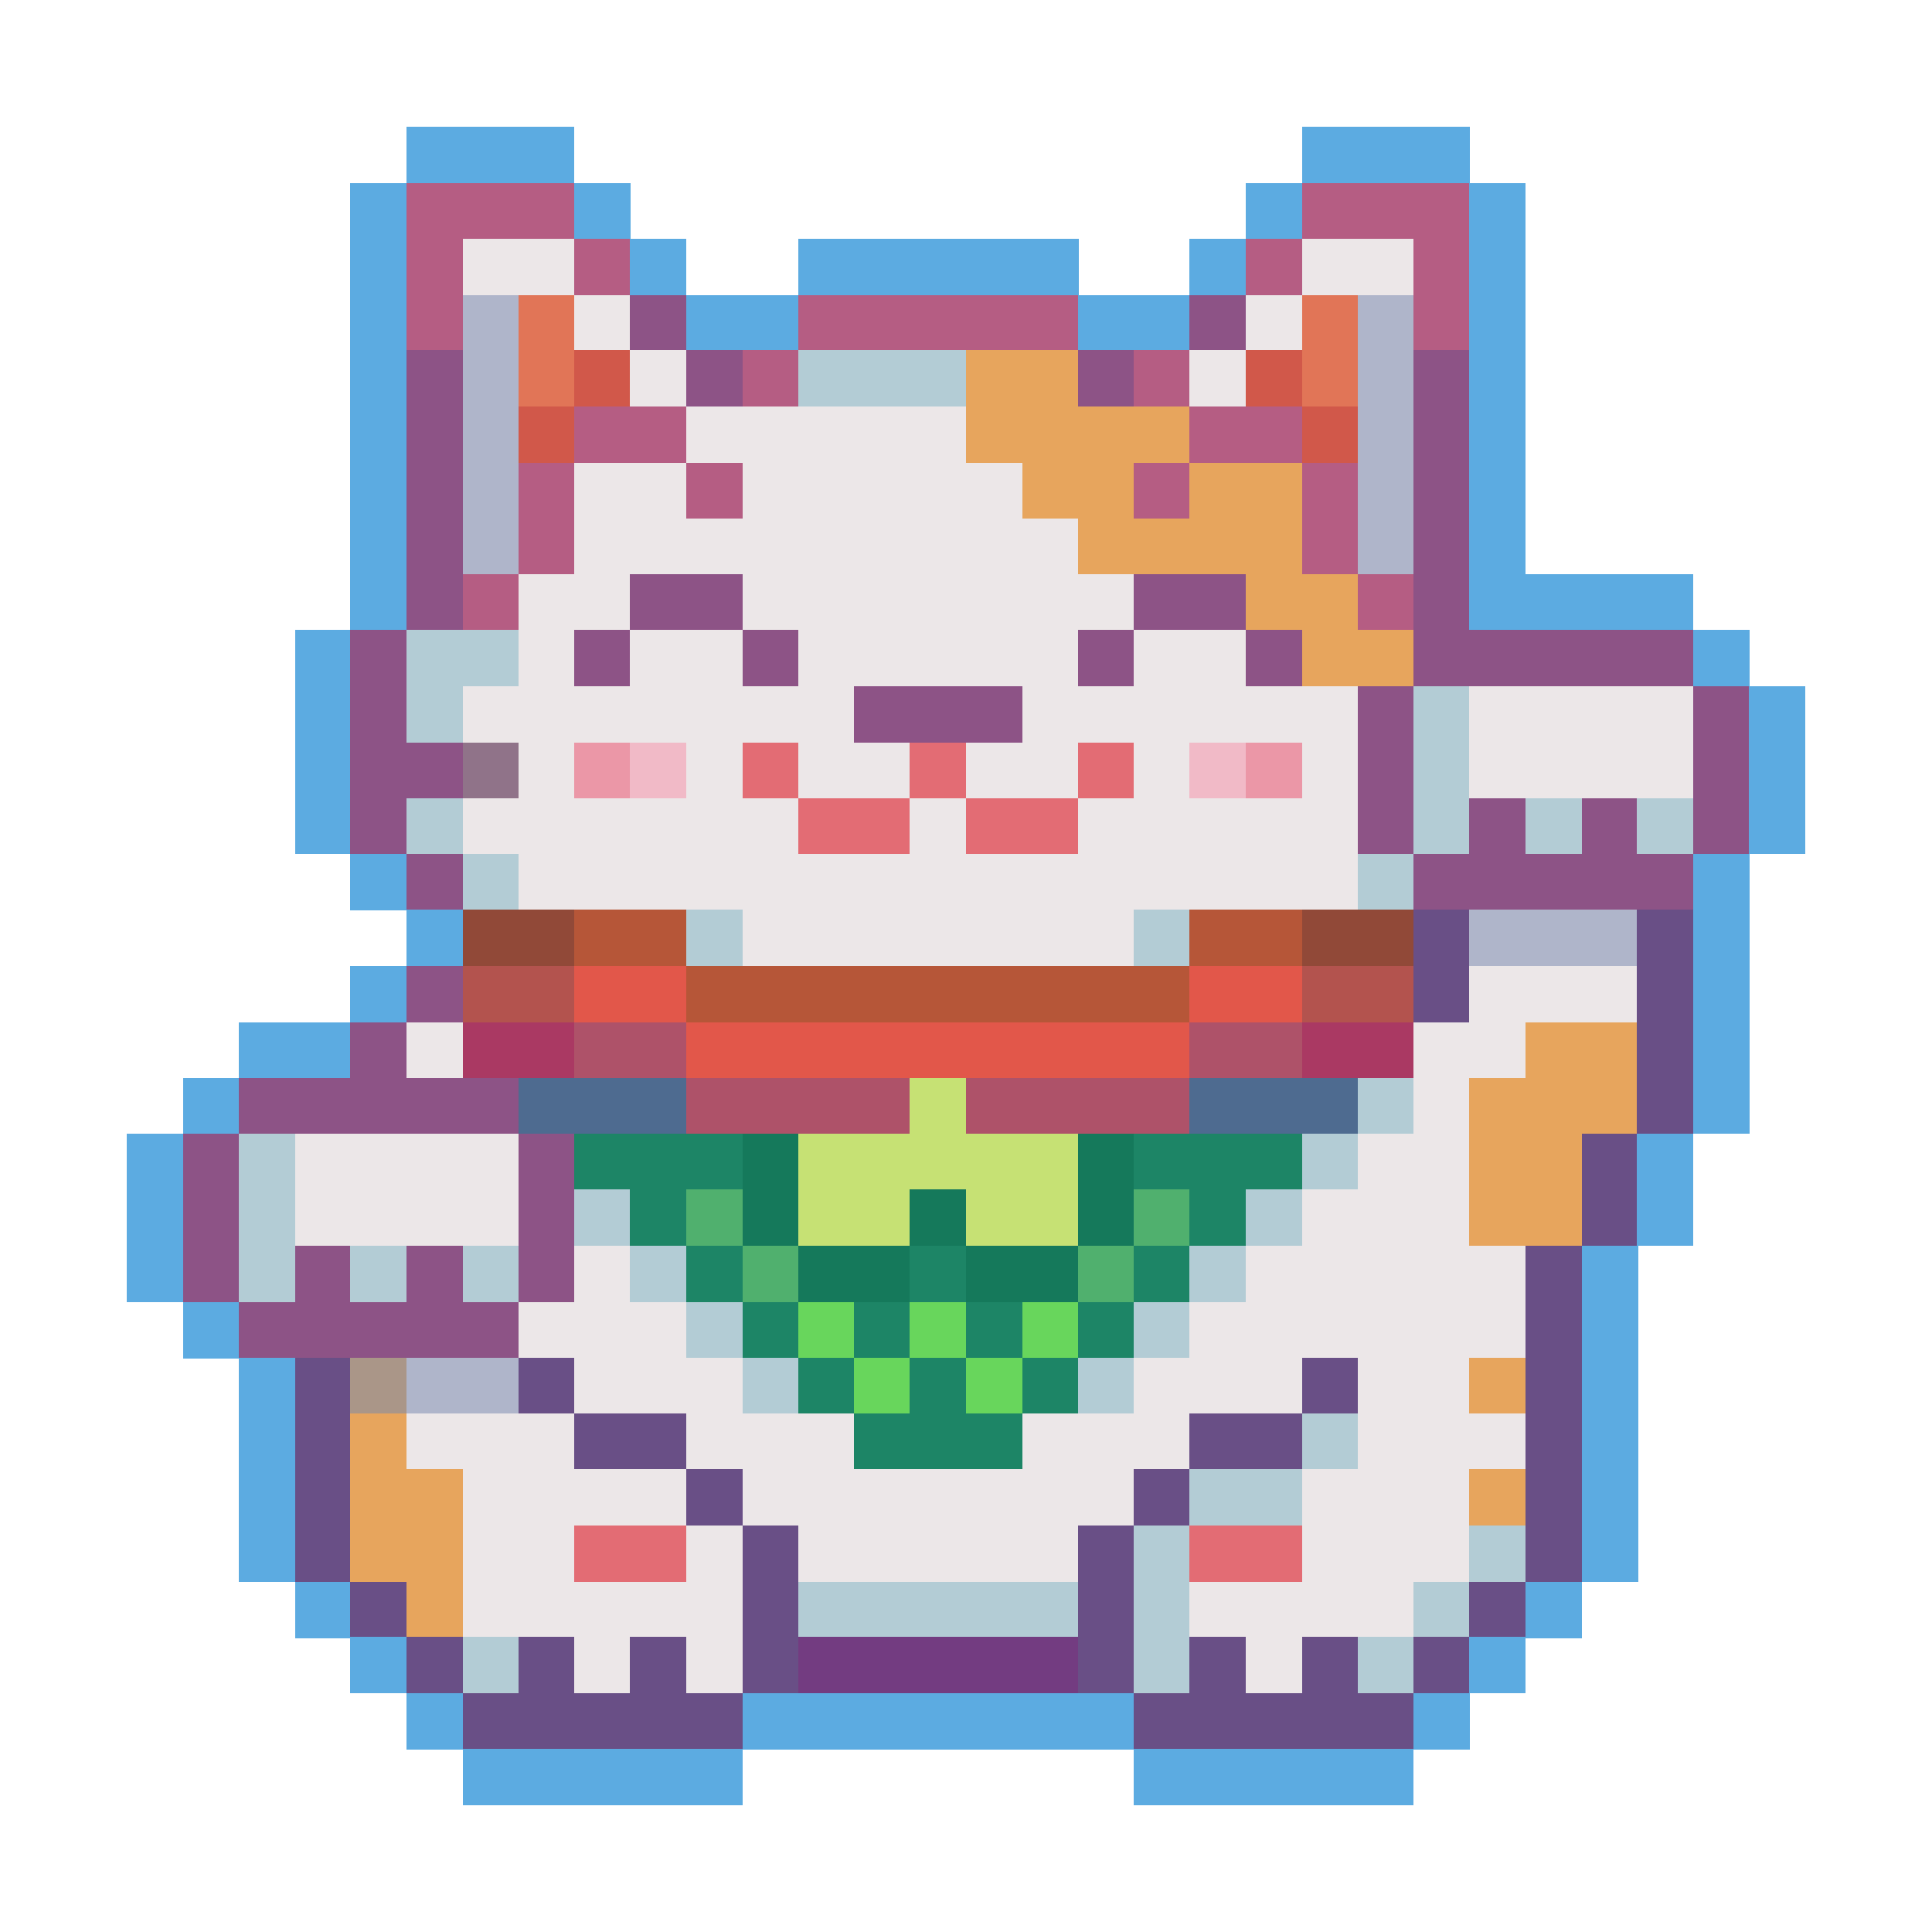 <?xml version="1.0" encoding="utf-8"?>
<!-- Generator: Adobe Illustrator 27.9.0, SVG Export Plug-In . SVG Version: 6.00 Build 0)  -->
<svg version="1.1" id="Layer_1" shape-rendering="crispEdges"
	 xmlns="http://www.w3.org/2000/svg" xmlns:xlink="http://www.w3.org/1999/xlink" x="0px" y="0px" viewBox="0 0 192 192"
	 style="enable-background:new 0 0 192 192;" xml:space="preserve">
<style type="text/css">
	.st0{fill:#5CABE1;}
	.st1{fill:#B55D83;}
	.st2{fill:#ECE7E8;}
	.st3{fill:#AFB5CA;}
	.st4{fill:#E17557;}
	.st5{fill:#8D5386;}
	.st6{fill:#D1584A;}
	.st7{fill:#B3CCD5;}
	.st8{fill:#E7A55D;}
	.st9{fill:#907389;}
	.st10{fill:#EB97A7;}
	.st11{fill:#F1BAC7;}
	.st12{fill:#E36C74;}
	.st13{fill:#914938;}
	.st14{fill:#B65638;}
	.st15{fill:#694F86;}
	.st16{fill:#B3534E;}
	.st17{fill:#E2574A;}
	.st18{fill:#AA3963;}
	.st19{fill:#AE5269;}
	.st20{fill:#4E6B90;}
	.st21{fill:#C6E174;}
	.st22{fill:#1D8566;}
	.st23{fill:#15795B;}
	.st24{fill:#50B06E;}
	.st25{fill:#68D65C;}
	.st26{fill:#AA9688;}
	.st27{fill:#733C81;}
</style>
<g>
	<rect x="40.4" y="12.6" class="st0" width="5.6" height="5.6"/>
	<rect x="46" y="12.6" class="st0" width="5.6" height="5.6"/>
	<rect x="51.5" y="12.6" class="st0" width="5.6" height="5.6"/>
	<rect x="129.4" y="12.6" class="st0" width="5.6" height="5.6"/>
	<rect x="134.9" y="12.6" class="st0" width="5.6" height="5.6"/>
	<rect x="140.5" y="12.6" class="st0" width="5.6" height="5.6"/>
	<rect x="34.8" y="18.2" class="st0" width="5.6" height="5.6"/>
	<rect x="40.4" y="18.2" class="st1" width="5.6" height="5.6"/>
	<rect x="46" y="18.2" class="st1" width="5.6" height="5.6"/>
	<rect x="51.5" y="18.2" class="st1" width="5.6" height="5.6"/>
	<rect x="57.1" y="18.2" class="st0" width="5.6" height="5.6"/>
	<rect x="123.8" y="18.2" class="st0" width="5.6" height="5.6"/>
	<rect x="129.4" y="18.2" class="st1" width="5.6" height="5.6"/>
	<rect x="134.9" y="18.2" class="st1" width="5.6" height="5.6"/>
	<rect x="140.5" y="18.2" class="st1" width="5.6" height="5.6"/>
	<rect x="146" y="18.2" class="st0" width="5.6" height="5.6"/>
	<rect x="34.8" y="23.7" class="st0" width="5.6" height="5.6"/>
	<rect x="40.4" y="23.7" class="st1" width="5.6" height="5.6"/>
	<rect x="46" y="23.7" class="st2" width="5.6" height="5.6"/>
	<rect x="51.5" y="23.7" class="st2" width="5.6" height="5.6"/>
	<rect x="57.1" y="23.7" class="st1" width="5.6" height="5.6"/>
	<rect x="62.6" y="23.7" class="st0" width="5.6" height="5.6"/>
	<rect x="79.3" y="23.7" class="st0" width="5.6" height="5.6"/>
	<rect x="84.9" y="23.7" class="st0" width="5.6" height="5.6"/>
	<rect x="90.4" y="23.7" class="st0" width="5.6" height="5.6"/>
	<rect x="96" y="23.7" class="st0" width="5.6" height="5.6"/>
	<rect x="101.6" y="23.7" class="st0" width="5.6" height="5.6"/>
	<rect x="118.2" y="23.7" class="st0" width="5.6" height="5.6"/>
	<rect x="123.8" y="23.7" class="st1" width="5.6" height="5.6"/>
	<rect x="129.4" y="23.7" class="st2" width="5.6" height="5.6"/>
	<rect x="134.9" y="23.7" class="st2" width="5.6" height="5.6"/>
	<rect x="140.5" y="23.7" class="st1" width="5.6" height="5.6"/>
	<rect x="146" y="23.7" class="st0" width="5.6" height="5.6"/>
	<rect x="34.8" y="29.3" class="st0" width="5.6" height="5.6"/>
	<rect x="40.4" y="29.3" class="st1" width="5.6" height="5.6"/>
	<rect x="46" y="29.3" class="st3" width="5.6" height="5.6"/>
	<rect x="51.5" y="29.3" class="st4" width="5.6" height="5.6"/>
	<rect x="57.1" y="29.3" class="st2" width="5.6" height="5.6"/>
	<rect x="62.6" y="29.3" class="st5" width="5.6" height="5.6"/>
	<rect x="68.2" y="29.3" class="st0" width="5.6" height="5.6"/>
	<rect x="73.8" y="29.3" class="st0" width="5.6" height="5.6"/>
	<rect x="79.3" y="29.3" class="st1" width="5.6" height="5.6"/>
	<rect x="84.9" y="29.3" class="st1" width="5.6" height="5.6"/>
	<rect x="90.4" y="29.3" class="st1" width="5.6" height="5.6"/>
	<rect x="96" y="29.3" class="st1" width="5.6" height="5.6"/>
	<rect x="101.6" y="29.3" class="st1" width="5.6" height="5.6"/>
	<rect x="107.1" y="29.3" class="st0" width="5.6" height="5.6"/>
	<rect x="112.7" y="29.3" class="st0" width="5.6" height="5.6"/>
	<rect x="118.2" y="29.3" class="st5" width="5.6" height="5.6"/>
	<rect x="123.8" y="29.3" class="st2" width="5.6" height="5.6"/>
	<rect x="129.4" y="29.3" class="st4" width="5.6" height="5.6"/>
	<rect x="134.9" y="29.3" class="st3" width="5.6" height="5.6"/>
	<rect x="140.5" y="29.3" class="st1" width="5.6" height="5.6"/>
	<rect x="146" y="29.3" class="st0" width="5.6" height="5.6"/>
	<rect x="34.8" y="34.8" class="st0" width="5.6" height="5.6"/>
	<rect x="40.4" y="34.8" class="st5" width="5.6" height="5.6"/>
	<rect x="46" y="34.8" class="st3" width="5.6" height="5.6"/>
	<rect x="51.5" y="34.8" class="st4" width="5.6" height="5.6"/>
	<rect x="57.1" y="34.8" class="st6" width="5.6" height="5.6"/>
	<rect x="62.6" y="34.8" class="st2" width="5.6" height="5.6"/>
	<rect x="68.2" y="34.8" class="st5" width="5.6" height="5.6"/>
	<rect x="73.8" y="34.8" class="st1" width="5.6" height="5.6"/>
	<rect x="79.3" y="34.8" class="st7" width="5.6" height="5.6"/>
	<rect x="84.9" y="34.8" class="st7" width="5.6" height="5.6"/>
	<rect x="90.4" y="34.8" class="st7" width="5.6" height="5.6"/>
	<rect x="96" y="34.8" class="st8" width="5.6" height="5.6"/>
	<rect x="101.6" y="34.8" class="st8" width="5.6" height="5.6"/>
	<rect x="107.1" y="34.8" class="st5" width="5.6" height="5.6"/>
	<rect x="112.7" y="34.8" class="st1" width="5.6" height="5.6"/>
	<rect x="118.2" y="34.8" class="st2" width="5.6" height="5.6"/>
	<rect x="123.8" y="34.8" class="st6" width="5.6" height="5.6"/>
	<rect x="129.4" y="34.8" class="st4" width="5.6" height="5.6"/>
	<rect x="134.9" y="34.8" class="st3" width="5.6" height="5.6"/>
	<rect x="140.5" y="34.8" class="st5" width="5.6" height="5.6"/>
	<rect x="146" y="34.8" class="st0" width="5.6" height="5.6"/>
	<rect x="34.8" y="40.4" class="st0" width="5.6" height="5.6"/>
	<rect x="40.4" y="40.4" class="st5" width="5.6" height="5.6"/>
	<rect x="46" y="40.4" class="st3" width="5.6" height="5.6"/>
	<rect x="51.5" y="40.4" class="st6" width="5.6" height="5.6"/>
	<rect x="57.1" y="40.4" class="st1" width="5.6" height="5.6"/>
	<rect x="62.6" y="40.4" class="st1" width="5.6" height="5.6"/>
	<rect x="68.2" y="40.4" class="st2" width="5.6" height="5.6"/>
	<rect x="73.8" y="40.4" class="st2" width="5.6" height="5.6"/>
	<rect x="79.3" y="40.4" class="st2" width="5.6" height="5.6"/>
	<rect x="84.9" y="40.4" class="st2" width="5.6" height="5.6"/>
	<rect x="90.4" y="40.4" class="st2" width="5.6" height="5.6"/>
	<rect x="96" y="40.4" class="st8" width="5.6" height="5.6"/>
	<rect x="101.6" y="40.4" class="st8" width="5.6" height="5.6"/>
	<rect x="107.1" y="40.4" class="st8" width="5.6" height="5.6"/>
	<rect x="112.7" y="40.4" class="st8" width="5.6" height="5.6"/>
	<rect x="118.2" y="40.4" class="st1" width="5.6" height="5.6"/>
	<rect x="123.8" y="40.4" class="st1" width="5.6" height="5.6"/>
	<rect x="129.4" y="40.4" class="st6" width="5.6" height="5.6"/>
	<rect x="134.9" y="40.4" class="st3" width="5.6" height="5.6"/>
	<rect x="140.5" y="40.4" class="st5" width="5.6" height="5.6"/>
	<rect x="146" y="40.4" class="st0" width="5.6" height="5.6"/>
	<rect x="34.8" y="46" class="st0" width="5.6" height="5.6"/>
	<rect x="40.4" y="46" class="st5" width="5.6" height="5.6"/>
	<rect x="46" y="46" class="st3" width="5.6" height="5.6"/>
	<rect x="51.5" y="46" class="st1" width="5.6" height="5.6"/>
	<rect x="57.1" y="46" class="st2" width="5.6" height="5.6"/>
	<rect x="62.6" y="46" class="st2" width="5.6" height="5.6"/>
	<rect x="68.2" y="46" class="st1" width="5.6" height="5.6"/>
	<rect x="73.8" y="46" class="st2" width="5.6" height="5.6"/>
	<rect x="79.3" y="46" class="st2" width="5.6" height="5.6"/>
	<rect x="84.9" y="46" class="st2" width="5.6" height="5.6"/>
	<rect x="90.4" y="46" class="st2" width="5.6" height="5.6"/>
	<rect x="96" y="46" class="st2" width="5.6" height="5.6"/>
	<rect x="101.6" y="46" class="st8" width="5.6" height="5.6"/>
	<rect x="107.1" y="46" class="st8" width="5.6" height="5.6"/>
	<rect x="112.7" y="46" class="st1" width="5.6" height="5.6"/>
	<rect x="118.2" y="46" class="st8" width="5.6" height="5.6"/>
	<rect x="123.8" y="46" class="st8" width="5.6" height="5.6"/>
	<rect x="129.4" y="46" class="st1" width="5.6" height="5.6"/>
	<rect x="134.9" y="46" class="st3" width="5.6" height="5.6"/>
	<rect x="140.5" y="46" class="st5" width="5.6" height="5.6"/>
	<rect x="146" y="46" class="st0" width="5.6" height="5.6"/>
	<rect x="34.8" y="51.5" class="st0" width="5.6" height="5.6"/>
	<rect x="40.4" y="51.5" class="st5" width="5.6" height="5.6"/>
	<rect x="46" y="51.5" class="st3" width="5.6" height="5.6"/>
	<rect x="51.5" y="51.5" class="st1" width="5.6" height="5.6"/>
	<rect x="57.1" y="51.5" class="st2" width="5.6" height="5.6"/>
	<rect x="62.6" y="51.5" class="st2" width="5.6" height="5.6"/>
	<rect x="68.2" y="51.5" class="st2" width="5.6" height="5.6"/>
	<rect x="73.8" y="51.5" class="st2" width="5.6" height="5.6"/>
	<rect x="79.3" y="51.5" class="st2" width="5.6" height="5.6"/>
	<rect x="84.9" y="51.5" class="st2" width="5.6" height="5.6"/>
	<rect x="90.4" y="51.5" class="st2" width="5.6" height="5.6"/>
	<rect x="96" y="51.5" class="st2" width="5.6" height="5.6"/>
	<rect x="101.6" y="51.5" class="st2" width="5.6" height="5.6"/>
	<rect x="107.1" y="51.5" class="st8" width="5.6" height="5.6"/>
	<rect x="112.7" y="51.5" class="st8" width="5.6" height="5.6"/>
	<rect x="118.2" y="51.5" class="st8" width="5.6" height="5.6"/>
	<rect x="123.8" y="51.5" class="st8" width="5.6" height="5.6"/>
	<rect x="129.4" y="51.5" class="st1" width="5.6" height="5.6"/>
	<rect x="134.9" y="51.5" class="st3" width="5.6" height="5.6"/>
	<rect x="140.5" y="51.5" class="st5" width="5.6" height="5.6"/>
	<rect x="146" y="51.5" class="st0" width="5.6" height="5.6"/>
	<rect x="34.8" y="57.1" class="st0" width="5.6" height="5.6"/>
	<rect x="40.4" y="57.1" class="st5" width="5.6" height="5.6"/>
	<rect x="46" y="57.1" class="st1" width="5.6" height="5.6"/>
	<rect x="51.5" y="57.1" class="st2" width="5.6" height="5.6"/>
	<rect x="57.1" y="57.1" class="st2" width="5.6" height="5.6"/>
	<rect x="62.6" y="57.1" class="st5" width="5.6" height="5.6"/>
	<rect x="68.2" y="57.1" class="st5" width="5.6" height="5.6"/>
	<rect x="73.8" y="57.1" class="st2" width="5.6" height="5.6"/>
	<rect x="79.3" y="57.1" class="st2" width="5.6" height="5.6"/>
	<rect x="84.9" y="57.1" class="st2" width="5.6" height="5.6"/>
	<rect x="90.4" y="57.1" class="st2" width="5.6" height="5.6"/>
	<rect x="96" y="57.1" class="st2" width="5.6" height="5.6"/>
	<rect x="101.6" y="57.1" class="st2" width="5.6" height="5.6"/>
	<rect x="107.1" y="57.1" class="st2" width="5.6" height="5.6"/>
	<rect x="112.7" y="57.1" class="st5" width="5.6" height="5.6"/>
	<rect x="118.2" y="57.1" class="st5" width="5.6" height="5.6"/>
	<rect x="123.8" y="57.1" class="st8" width="5.6" height="5.6"/>
	<rect x="129.4" y="57.1" class="st8" width="5.6" height="5.6"/>
	<rect x="134.9" y="57.1" class="st1" width="5.6" height="5.6"/>
	<rect x="140.5" y="57.1" class="st5" width="5.6" height="5.6"/>
	<rect x="146" y="57.1" class="st0" width="5.6" height="5.6"/>
	<rect x="151.6" y="57.1" class="st0" width="5.6" height="5.6"/>
	<rect x="157.2" y="57.1" class="st0" width="5.6" height="5.6"/>
	<rect x="162.7" y="57.1" class="st0" width="5.6" height="5.6"/>
	<rect x="29.3" y="62.6" class="st0" width="5.6" height="5.6"/>
	<rect x="34.8" y="62.6" class="st5" width="5.6" height="5.6"/>
	<rect x="40.4" y="62.6" class="st7" width="5.6" height="5.6"/>
	<rect x="46" y="62.6" class="st7" width="5.6" height="5.6"/>
	<rect x="51.5" y="62.6" class="st2" width="5.6" height="5.6"/>
	<rect x="57.1" y="62.6" class="st5" width="5.6" height="5.6"/>
	<rect x="62.6" y="62.6" class="st2" width="5.6" height="5.6"/>
	<rect x="68.2" y="62.6" class="st2" width="5.6" height="5.6"/>
	<rect x="73.8" y="62.6" class="st5" width="5.6" height="5.6"/>
	<rect x="79.3" y="62.6" class="st2" width="5.6" height="5.6"/>
	<rect x="84.9" y="62.6" class="st2" width="5.6" height="5.6"/>
	<rect x="90.4" y="62.6" class="st2" width="5.6" height="5.6"/>
	<rect x="96" y="62.6" class="st2" width="5.6" height="5.6"/>
	<rect x="101.6" y="62.6" class="st2" width="5.6" height="5.6"/>
	<rect x="107.1" y="62.6" class="st5" width="5.6" height="5.6"/>
	<rect x="112.7" y="62.6" class="st2" width="5.6" height="5.6"/>
	<rect x="118.2" y="62.6" class="st2" width="5.6" height="5.6"/>
	<rect x="123.8" y="62.6" class="st5" width="5.6" height="5.6"/>
	<rect x="129.4" y="62.6" class="st8" width="5.6" height="5.6"/>
	<rect x="134.9" y="62.6" class="st8" width="5.6" height="5.6"/>
	<rect x="140.5" y="62.6" class="st5" width="5.6" height="5.6"/>
	<rect x="146" y="62.6" class="st5" width="5.6" height="5.6"/>
	<rect x="151.6" y="62.6" class="st5" width="5.6" height="5.6"/>
	<rect x="157.2" y="62.6" class="st5" width="5.6" height="5.6"/>
	<rect x="162.7" y="62.6" class="st5" width="5.6" height="5.6"/>
	<rect x="168.3" y="62.6" class="st0" width="5.6" height="5.6"/>
	<rect x="29.3" y="68.2" class="st0" width="5.6" height="5.6"/>
	<rect x="34.8" y="68.2" class="st5" width="5.6" height="5.6"/>
	<rect x="40.4" y="68.2" class="st7" width="5.6" height="5.6"/>
	<rect x="46" y="68.2" class="st2" width="5.6" height="5.6"/>
	<rect x="51.5" y="68.2" class="st2" width="5.6" height="5.6"/>
	<rect x="57.1" y="68.2" class="st2" width="5.6" height="5.6"/>
	<rect x="62.6" y="68.2" class="st2" width="5.6" height="5.6"/>
	<rect x="68.2" y="68.2" class="st2" width="5.6" height="5.6"/>
	<rect x="73.8" y="68.2" class="st2" width="5.6" height="5.6"/>
	<rect x="79.3" y="68.2" class="st2" width="5.6" height="5.6"/>
	<rect x="84.9" y="68.2" class="st5" width="5.6" height="5.6"/>
	<rect x="90.4" y="68.2" class="st5" width="5.6" height="5.6"/>
	<rect x="96" y="68.2" class="st5" width="5.6" height="5.6"/>
	<rect x="101.6" y="68.2" class="st2" width="5.6" height="5.6"/>
	<rect x="107.1" y="68.2" class="st2" width="5.6" height="5.6"/>
	<rect x="112.7" y="68.2" class="st2" width="5.6" height="5.6"/>
	<rect x="118.2" y="68.2" class="st2" width="5.6" height="5.6"/>
	<rect x="123.8" y="68.2" class="st2" width="5.6" height="5.6"/>
	<rect x="129.4" y="68.2" class="st2" width="5.6" height="5.6"/>
	<rect x="134.9" y="68.2" class="st5" width="5.6" height="5.6"/>
	<rect x="140.5" y="68.2" class="st7" width="5.6" height="5.6"/>
	<rect x="146" y="68.2" class="st2" width="5.6" height="5.6"/>
	<rect x="151.6" y="68.2" class="st2" width="5.6" height="5.6"/>
	<rect x="157.2" y="68.2" class="st2" width="5.6" height="5.6"/>
	<rect x="162.7" y="68.2" class="st2" width="5.6" height="5.6"/>
	<rect x="168.3" y="68.2" class="st5" width="5.6" height="5.6"/>
	<rect x="173.8" y="68.2" class="st0" width="5.6" height="5.6"/>
	<rect x="29.3" y="73.8" class="st0" width="5.6" height="5.6"/>
	<rect x="34.8" y="73.8" class="st5" width="5.6" height="5.6"/>
	<rect x="40.4" y="73.8" class="st5" width="5.6" height="5.6"/>
	<rect x="46" y="73.8" class="st9" width="5.6" height="5.6"/>
	<rect x="51.5" y="73.8" class="st2" width="5.6" height="5.6"/>
	<rect x="57.1" y="73.8" class="st10" width="5.6" height="5.6"/>
	<rect x="62.6" y="73.8" class="st11" width="5.6" height="5.6"/>
	<rect x="68.2" y="73.8" class="st2" width="5.6" height="5.6"/>
	<rect x="73.8" y="73.8" class="st12" width="5.6" height="5.6"/>
	<rect x="79.3" y="73.8" class="st2" width="5.6" height="5.6"/>
	<rect x="84.9" y="73.8" class="st2" width="5.6" height="5.6"/>
	<rect x="90.4" y="73.8" class="st12" width="5.6" height="5.6"/>
	<rect x="96" y="73.8" class="st2" width="5.6" height="5.6"/>
	<rect x="101.6" y="73.8" class="st2" width="5.6" height="5.6"/>
	<rect x="107.1" y="73.8" class="st12" width="5.6" height="5.6"/>
	<rect x="112.7" y="73.8" class="st2" width="5.6" height="5.6"/>
	<rect x="118.2" y="73.8" class="st11" width="5.6" height="5.6"/>
	<rect x="123.8" y="73.8" class="st10" width="5.6" height="5.6"/>
	<rect x="129.4" y="73.8" class="st2" width="5.6" height="5.6"/>
	<rect x="134.9" y="73.8" class="st5" width="5.6" height="5.6"/>
	<rect x="140.5" y="73.8" class="st7" width="5.6" height="5.6"/>
	<rect x="146" y="73.8" class="st2" width="5.6" height="5.6"/>
	<rect x="151.6" y="73.8" class="st2" width="5.6" height="5.6"/>
	<rect x="157.2" y="73.8" class="st2" width="5.6" height="5.6"/>
	<rect x="162.7" y="73.8" class="st2" width="5.6" height="5.6"/>
	<rect x="168.3" y="73.8" class="st5" width="5.6" height="5.6"/>
	<rect x="173.8" y="73.8" class="st0" width="5.6" height="5.6"/>
	<rect x="29.3" y="79.3" class="st0" width="5.6" height="5.6"/>
	<rect x="34.8" y="79.3" class="st5" width="5.6" height="5.6"/>
	<rect x="40.4" y="79.3" class="st7" width="5.6" height="5.6"/>
	<rect x="46" y="79.3" class="st2" width="5.6" height="5.6"/>
	<rect x="51.5" y="79.3" class="st2" width="5.6" height="5.6"/>
	<rect x="57.1" y="79.3" class="st2" width="5.6" height="5.6"/>
	<rect x="62.6" y="79.3" class="st2" width="5.6" height="5.6"/>
	<rect x="68.2" y="79.3" class="st2" width="5.6" height="5.6"/>
	<rect x="73.8" y="79.3" class="st2" width="5.6" height="5.6"/>
	<rect x="79.3" y="79.3" class="st12" width="5.6" height="5.6"/>
	<rect x="84.9" y="79.3" class="st12" width="5.6" height="5.6"/>
	<rect x="90.4" y="79.3" class="st2" width="5.6" height="5.6"/>
	<rect x="96" y="79.3" class="st12" width="5.6" height="5.6"/>
	<rect x="101.6" y="79.3" class="st12" width="5.6" height="5.6"/>
	<rect x="107.1" y="79.3" class="st2" width="5.6" height="5.6"/>
	<rect x="112.7" y="79.3" class="st2" width="5.6" height="5.6"/>
	<rect x="118.2" y="79.3" class="st2" width="5.6" height="5.6"/>
	<rect x="123.8" y="79.3" class="st2" width="5.6" height="5.6"/>
	<rect x="129.4" y="79.3" class="st2" width="5.6" height="5.6"/>
	<rect x="134.9" y="79.3" class="st5" width="5.6" height="5.6"/>
	<rect x="140.5" y="79.3" class="st7" width="5.6" height="5.6"/>
	<rect x="146" y="79.3" class="st5" width="5.6" height="5.6"/>
	<rect x="151.6" y="79.3" class="st7" width="5.6" height="5.6"/>
	<rect x="157.2" y="79.3" class="st5" width="5.6" height="5.6"/>
	<rect x="162.7" y="79.3" class="st7" width="5.6" height="5.6"/>
	<rect x="168.3" y="79.3" class="st5" width="5.6" height="5.6"/>
	<rect x="173.8" y="79.3" class="st0" width="5.6" height="5.6"/>
	<rect x="34.8" y="84.9" class="st0" width="5.6" height="5.6"/>
	<rect x="40.4" y="84.9" class="st5" width="5.6" height="5.6"/>
	<rect x="46" y="84.9" class="st7" width="5.6" height="5.6"/>
	<rect x="51.5" y="84.9" class="st2" width="5.6" height="5.6"/>
	<rect x="57.1" y="84.9" class="st2" width="5.6" height="5.6"/>
	<rect x="62.6" y="84.9" class="st2" width="5.6" height="5.6"/>
	<rect x="68.2" y="84.9" class="st2" width="5.6" height="5.6"/>
	<rect x="73.8" y="84.9" class="st2" width="5.6" height="5.6"/>
	<rect x="79.3" y="84.9" class="st2" width="5.6" height="5.6"/>
	<rect x="84.9" y="84.9" class="st2" width="5.6" height="5.6"/>
	<rect x="90.4" y="84.9" class="st2" width="5.6" height="5.6"/>
	<rect x="96" y="84.9" class="st2" width="5.6" height="5.6"/>
	<rect x="101.6" y="84.9" class="st2" width="5.6" height="5.6"/>
	<rect x="107.1" y="84.9" class="st2" width="5.6" height="5.6"/>
	<rect x="112.7" y="84.9" class="st2" width="5.6" height="5.6"/>
	<rect x="118.2" y="84.9" class="st2" width="5.6" height="5.6"/>
	<rect x="123.8" y="84.9" class="st2" width="5.6" height="5.6"/>
	<rect x="129.4" y="84.9" class="st2" width="5.6" height="5.6"/>
	<rect x="134.9" y="84.9" class="st7" width="5.6" height="5.6"/>
	<rect x="140.5" y="84.9" class="st5" width="5.6" height="5.6"/>
	<rect x="146" y="84.9" class="st5" width="5.6" height="5.6"/>
	<rect x="151.6" y="84.9" class="st5" width="5.6" height="5.6"/>
	<rect x="157.2" y="84.9" class="st5" width="5.6" height="5.6"/>
	<rect x="162.7" y="84.9" class="st5" width="5.6" height="5.6"/>
	<rect x="168.3" y="84.9" class="st0" width="5.6" height="5.6"/>
	<rect x="40.4" y="90.4" class="st0" width="5.6" height="5.6"/>
	<rect x="46" y="90.4" class="st13" width="5.6" height="5.6"/>
	<rect x="51.5" y="90.4" class="st13" width="5.6" height="5.6"/>
	<rect x="57.1" y="90.4" class="st14" width="5.6" height="5.6"/>
	<rect x="62.6" y="90.4" class="st14" width="5.6" height="5.6"/>
	<rect x="68.2" y="90.4" class="st7" width="5.6" height="5.6"/>
	<rect x="73.8" y="90.4" class="st2" width="5.6" height="5.6"/>
	<rect x="79.3" y="90.4" class="st2" width="5.6" height="5.6"/>
	<rect x="84.9" y="90.4" class="st2" width="5.6" height="5.6"/>
	<rect x="90.4" y="90.4" class="st2" width="5.6" height="5.6"/>
	<rect x="96" y="90.4" class="st2" width="5.6" height="5.6"/>
	<rect x="101.6" y="90.4" class="st2" width="5.6" height="5.6"/>
	<rect x="107.1" y="90.4" class="st2" width="5.6" height="5.6"/>
	<rect x="112.7" y="90.4" class="st7" width="5.6" height="5.6"/>
	<rect x="118.2" y="90.4" class="st14" width="5.6" height="5.6"/>
	<rect x="123.8" y="90.4" class="st14" width="5.6" height="5.6"/>
	<rect x="129.4" y="90.4" class="st13" width="5.6" height="5.6"/>
	<rect x="134.9" y="90.4" class="st13" width="5.6" height="5.6"/>
	<rect x="140.5" y="90.4" class="st15" width="5.6" height="5.6"/>
	<rect x="146" y="90.4" class="st3" width="5.6" height="5.6"/>
	<rect x="151.6" y="90.4" class="st3" width="5.6" height="5.6"/>
	<rect x="157.2" y="90.4" class="st3" width="5.6" height="5.6"/>
	<rect x="162.7" y="90.4" class="st15" width="5.6" height="5.6"/>
	<rect x="168.3" y="90.4" class="st0" width="5.6" height="5.6"/>
	<rect x="34.8" y="96" class="st0" width="5.6" height="5.6"/>
	<rect x="40.4" y="96" class="st5" width="5.6" height="5.6"/>
	<rect x="46" y="96" class="st16" width="5.6" height="5.6"/>
	<rect x="51.5" y="96" class="st16" width="5.6" height="5.6"/>
	<rect x="57.1" y="96" class="st17" width="5.6" height="5.6"/>
	<rect x="62.6" y="96" class="st17" width="5.6" height="5.6"/>
	<rect x="68.2" y="96" class="st14" width="5.6" height="5.6"/>
	<rect x="73.8" y="96" class="st14" width="5.6" height="5.6"/>
	<rect x="79.3" y="96" class="st14" width="5.6" height="5.6"/>
	<rect x="84.9" y="96" class="st14" width="5.6" height="5.6"/>
	<rect x="90.4" y="96" class="st14" width="5.6" height="5.6"/>
	<rect x="96" y="96" class="st14" width="5.6" height="5.6"/>
	<rect x="101.6" y="96" class="st14" width="5.6" height="5.6"/>
	<rect x="107.1" y="96" class="st14" width="5.6" height="5.6"/>
	<rect x="112.7" y="96" class="st14" width="5.6" height="5.6"/>
	<rect x="118.2" y="96" class="st17" width="5.6" height="5.6"/>
	<rect x="123.8" y="96" class="st17" width="5.6" height="5.6"/>
	<rect x="129.4" y="96" class="st16" width="5.6" height="5.6"/>
	<rect x="134.9" y="96" class="st16" width="5.6" height="5.6"/>
	<rect x="140.5" y="96" class="st15" width="5.6" height="5.6"/>
	<rect x="146" y="96" class="st2" width="5.6" height="5.6"/>
	<rect x="151.6" y="96" class="st2" width="5.6" height="5.6"/>
	<rect x="157.2" y="96" class="st2" width="5.6" height="5.6"/>
	<rect x="162.7" y="96" class="st15" width="5.6" height="5.6"/>
	<rect x="168.3" y="96" class="st0" width="5.6" height="5.6"/>
	<rect x="23.7" y="101.6" class="st0" width="5.6" height="5.6"/>
	<rect x="29.3" y="101.6" class="st0" width="5.6" height="5.6"/>
	<rect x="34.8" y="101.6" class="st5" width="5.6" height="5.6"/>
	<rect x="40.4" y="101.6" class="st2" width="5.6" height="5.6"/>
	<rect x="46" y="101.6" class="st18" width="5.6" height="5.6"/>
	<rect x="51.5" y="101.6" class="st18" width="5.6" height="5.6"/>
	<rect x="57.1" y="101.6" class="st19" width="5.6" height="5.6"/>
	<rect x="62.6" y="101.6" class="st19" width="5.6" height="5.6"/>
	<rect x="68.2" y="101.6" class="st17" width="5.6" height="5.6"/>
	<rect x="73.8" y="101.6" class="st17" width="5.6" height="5.6"/>
	<rect x="79.3" y="101.6" class="st17" width="5.6" height="5.6"/>
	<rect x="84.9" y="101.6" class="st17" width="5.6" height="5.6"/>
	<rect x="90.4" y="101.6" class="st17" width="5.6" height="5.6"/>
	<rect x="96" y="101.6" class="st17" width="5.6" height="5.6"/>
	<rect x="101.6" y="101.6" class="st17" width="5.6" height="5.6"/>
	<rect x="107.1" y="101.6" class="st17" width="5.6" height="5.6"/>
	<rect x="112.7" y="101.6" class="st17" width="5.6" height="5.6"/>
	<rect x="118.2" y="101.6" class="st19" width="5.6" height="5.6"/>
	<rect x="123.8" y="101.6" class="st19" width="5.6" height="5.6"/>
	<rect x="129.4" y="101.6" class="st18" width="5.6" height="5.6"/>
	<rect x="134.9" y="101.6" class="st18" width="5.6" height="5.6"/>
	<rect x="140.5" y="101.6" class="st2" width="5.6" height="5.6"/>
	<rect x="146" y="101.6" class="st2" width="5.6" height="5.6"/>
	<rect x="151.6" y="101.6" class="st8" width="5.6" height="5.6"/>
	<rect x="157.2" y="101.6" class="st8" width="5.6" height="5.6"/>
	<rect x="162.7" y="101.6" class="st15" width="5.6" height="5.6"/>
	<rect x="168.3" y="101.6" class="st0" width="5.6" height="5.6"/>
	<rect x="18.2" y="107.1" class="st0" width="5.6" height="5.6"/>
	<rect x="23.7" y="107.1" class="st5" width="5.6" height="5.6"/>
	<rect x="29.3" y="107.1" class="st5" width="5.6" height="5.6"/>
	<rect x="34.8" y="107.1" class="st5" width="5.6" height="5.6"/>
	<rect x="40.4" y="107.1" class="st5" width="5.6" height="5.6"/>
	<rect x="46" y="107.1" class="st5" width="5.6" height="5.6"/>
	<rect x="51.5" y="107.1" class="st20" width="5.6" height="5.6"/>
	<rect x="57.1" y="107.1" class="st20" width="5.6" height="5.6"/>
	<rect x="62.6" y="107.1" class="st20" width="5.6" height="5.6"/>
	<rect x="68.2" y="107.1" class="st19" width="5.6" height="5.6"/>
	<rect x="73.8" y="107.1" class="st19" width="5.6" height="5.6"/>
	<rect x="79.3" y="107.1" class="st19" width="5.6" height="5.6"/>
	<rect x="84.9" y="107.1" class="st19" width="5.6" height="5.6"/>
	<rect x="90.4" y="107.1" class="st21" width="5.6" height="5.6"/>
	<rect x="96" y="107.1" class="st19" width="5.6" height="5.6"/>
	<rect x="101.6" y="107.1" class="st19" width="5.6" height="5.6"/>
	<rect x="107.1" y="107.1" class="st19" width="5.6" height="5.6"/>
	<rect x="112.7" y="107.1" class="st19" width="5.6" height="5.6"/>
	<rect x="118.2" y="107.1" class="st20" width="5.6" height="5.6"/>
	<rect x="123.8" y="107.1" class="st20" width="5.6" height="5.6"/>
	<rect x="129.4" y="107.1" class="st20" width="5.6" height="5.6"/>
	<rect x="134.9" y="107.1" class="st7" width="5.6" height="5.6"/>
	<rect x="140.5" y="107.1" class="st2" width="5.6" height="5.6"/>
	<rect x="146" y="107.1" class="st8" width="5.6" height="5.6"/>
	<rect x="151.6" y="107.1" class="st8" width="5.6" height="5.6"/>
	<rect x="157.2" y="107.1" class="st8" width="5.6" height="5.6"/>
	<rect x="162.7" y="107.1" class="st15" width="5.6" height="5.6"/>
	<rect x="168.3" y="107.1" class="st0" width="5.6" height="5.6"/>
	<rect x="12.6" y="112.7" class="st0" width="5.6" height="5.6"/>
	<rect x="18.2" y="112.7" class="st5" width="5.6" height="5.6"/>
	<rect x="23.7" y="112.7" class="st7" width="5.6" height="5.6"/>
	<rect x="29.3" y="112.7" class="st2" width="5.6" height="5.6"/>
	<rect x="34.8" y="112.7" class="st2" width="5.6" height="5.6"/>
	<rect x="40.4" y="112.7" class="st2" width="5.6" height="5.6"/>
	<rect x="46" y="112.7" class="st2" width="5.6" height="5.6"/>
	<rect x="51.5" y="112.7" class="st5" width="5.6" height="5.6"/>
	<rect x="57.1" y="112.7" class="st22" width="5.6" height="5.6"/>
	<rect x="62.6" y="112.7" class="st22" width="5.6" height="5.6"/>
	<rect x="68.2" y="112.7" class="st22" width="5.6" height="5.6"/>
	<rect x="73.8" y="112.7" class="st23" width="5.6" height="5.6"/>
	<rect x="79.3" y="112.7" class="st21" width="5.6" height="5.6"/>
	<rect x="84.9" y="112.7" class="st21" width="5.6" height="5.6"/>
	<rect x="90.4" y="112.7" class="st21" width="5.6" height="5.6"/>
	<rect x="96" y="112.7" class="st21" width="5.6" height="5.6"/>
	<rect x="101.6" y="112.7" class="st21" width="5.6" height="5.6"/>
	<rect x="107.1" y="112.7" class="st23" width="5.6" height="5.6"/>
	<rect x="112.7" y="112.7" class="st22" width="5.6" height="5.6"/>
	<rect x="118.2" y="112.7" class="st22" width="5.6" height="5.6"/>
	<rect x="123.8" y="112.7" class="st22" width="5.6" height="5.6"/>
	<rect x="129.4" y="112.7" class="st7" width="5.6" height="5.6"/>
	<rect x="134.9" y="112.7" class="st2" width="5.6" height="5.6"/>
	<rect x="140.5" y="112.7" class="st2" width="5.6" height="5.6"/>
	<rect x="146" y="112.7" class="st8" width="5.6" height="5.6"/>
	<rect x="151.6" y="112.7" class="st8" width="5.6" height="5.6"/>
	<rect x="157.2" y="112.7" class="st15" width="5.6" height="5.6"/>
	<rect x="162.7" y="112.7" class="st0" width="5.6" height="5.6"/>
	<rect x="12.6" y="118.2" class="st0" width="5.6" height="5.6"/>
	<rect x="18.2" y="118.2" class="st5" width="5.6" height="5.6"/>
	<rect x="23.7" y="118.2" class="st7" width="5.6" height="5.6"/>
	<rect x="29.3" y="118.2" class="st2" width="5.6" height="5.6"/>
	<rect x="34.8" y="118.2" class="st2" width="5.6" height="5.6"/>
	<rect x="40.4" y="118.2" class="st2" width="5.6" height="5.6"/>
	<rect x="46" y="118.2" class="st2" width="5.6" height="5.6"/>
	<rect x="51.5" y="118.2" class="st5" width="5.6" height="5.6"/>
	<rect x="57.1" y="118.2" class="st7" width="5.6" height="5.6"/>
	<rect x="62.6" y="118.2" class="st22" width="5.6" height="5.6"/>
	<rect x="68.2" y="118.2" class="st24" width="5.6" height="5.6"/>
	<rect x="73.8" y="118.2" class="st23" width="5.6" height="5.6"/>
	<rect x="79.3" y="118.2" class="st21" width="5.6" height="5.6"/>
	<rect x="84.9" y="118.2" class="st21" width="5.6" height="5.6"/>
	<rect x="90.4" y="118.2" class="st23" width="5.6" height="5.6"/>
	<rect x="96" y="118.2" class="st21" width="5.6" height="5.6"/>
	<rect x="101.6" y="118.2" class="st21" width="5.6" height="5.6"/>
	<rect x="107.1" y="118.2" class="st23" width="5.6" height="5.6"/>
	<rect x="112.7" y="118.2" class="st24" width="5.6" height="5.6"/>
	<rect x="118.2" y="118.2" class="st22" width="5.6" height="5.6"/>
	<rect x="123.8" y="118.2" class="st7" width="5.6" height="5.6"/>
	<rect x="129.4" y="118.2" class="st2" width="5.6" height="5.6"/>
	<rect x="134.9" y="118.2" class="st2" width="5.6" height="5.6"/>
	<rect x="140.5" y="118.2" class="st2" width="5.6" height="5.6"/>
	<rect x="146" y="118.2" class="st8" width="5.6" height="5.6"/>
	<rect x="151.6" y="118.2" class="st8" width="5.6" height="5.6"/>
	<rect x="157.2" y="118.2" class="st15" width="5.6" height="5.6"/>
	<rect x="162.7" y="118.2" class="st0" width="5.6" height="5.6"/>
	<rect x="12.6" y="123.8" class="st0" width="5.6" height="5.6"/>
	<rect x="18.2" y="123.8" class="st5" width="5.6" height="5.6"/>
	<rect x="23.7" y="123.8" class="st7" width="5.6" height="5.6"/>
	<rect x="29.3" y="123.8" class="st5" width="5.6" height="5.6"/>
	<rect x="34.8" y="123.8" class="st7" width="5.6" height="5.6"/>
	<rect x="40.4" y="123.8" class="st5" width="5.6" height="5.6"/>
	<rect x="46" y="123.8" class="st7" width="5.6" height="5.6"/>
	<rect x="51.5" y="123.8" class="st5" width="5.6" height="5.6"/>
	<rect x="57.1" y="123.8" class="st2" width="5.6" height="5.6"/>
	<rect x="62.6" y="123.8" class="st7" width="5.6" height="5.6"/>
	<rect x="68.2" y="123.8" class="st22" width="5.6" height="5.6"/>
	<rect x="73.8" y="123.8" class="st24" width="5.6" height="5.6"/>
	<rect x="79.3" y="123.8" class="st23" width="5.6" height="5.6"/>
	<rect x="84.9" y="123.8" class="st23" width="5.6" height="5.6"/>
	<rect x="90.4" y="123.8" class="st22" width="5.6" height="5.6"/>
	<rect x="96" y="123.8" class="st23" width="5.6" height="5.6"/>
	<rect x="101.6" y="123.8" class="st23" width="5.6" height="5.6"/>
	<rect x="107.1" y="123.8" class="st24" width="5.6" height="5.6"/>
	<rect x="112.7" y="123.8" class="st22" width="5.6" height="5.6"/>
	<rect x="118.2" y="123.8" class="st7" width="5.6" height="5.6"/>
	<rect x="123.8" y="123.8" class="st2" width="5.6" height="5.6"/>
	<rect x="129.4" y="123.8" class="st2" width="5.6" height="5.6"/>
	<rect x="134.9" y="123.8" class="st2" width="5.6" height="5.6"/>
	<rect x="140.5" y="123.8" class="st2" width="5.6" height="5.6"/>
	<rect x="146" y="123.8" class="st2" width="5.6" height="5.6"/>
	<rect x="151.6" y="123.8" class="st15" width="5.6" height="5.6"/>
	<rect x="157.2" y="123.8" class="st0" width="5.6" height="5.6"/>
	<rect x="18.2" y="129.4" class="st0" width="5.6" height="5.6"/>
	<rect x="23.7" y="129.4" class="st5" width="5.6" height="5.6"/>
	<rect x="29.3" y="129.4" class="st5" width="5.6" height="5.6"/>
	<rect x="34.8" y="129.4" class="st5" width="5.6" height="5.6"/>
	<rect x="40.4" y="129.4" class="st5" width="5.6" height="5.6"/>
	<rect x="46" y="129.4" class="st5" width="5.6" height="5.6"/>
	<rect x="51.5" y="129.4" class="st2" width="5.6" height="5.6"/>
	<rect x="57.1" y="129.4" class="st2" width="5.6" height="5.6"/>
	<rect x="62.6" y="129.4" class="st2" width="5.6" height="5.6"/>
	<rect x="68.2" y="129.4" class="st7" width="5.6" height="5.6"/>
	<rect x="73.8" y="129.4" class="st22" width="5.6" height="5.6"/>
	<rect x="79.3" y="129.4" class="st25" width="5.6" height="5.6"/>
	<rect x="84.9" y="129.4" class="st22" width="5.6" height="5.6"/>
	<rect x="90.4" y="129.4" class="st25" width="5.6" height="5.6"/>
	<rect x="96" y="129.4" class="st22" width="5.6" height="5.6"/>
	<rect x="101.6" y="129.4" class="st25" width="5.6" height="5.6"/>
	<rect x="107.1" y="129.4" class="st22" width="5.6" height="5.6"/>
	<rect x="112.7" y="129.4" class="st7" width="5.6" height="5.6"/>
	<rect x="118.2" y="129.4" class="st2" width="5.6" height="5.6"/>
	<rect x="123.8" y="129.4" class="st2" width="5.6" height="5.6"/>
	<rect x="129.4" y="129.4" class="st2" width="5.6" height="5.6"/>
	<rect x="134.9" y="129.4" class="st2" width="5.6" height="5.6"/>
	<rect x="140.5" y="129.4" class="st2" width="5.6" height="5.6"/>
	<rect x="146" y="129.4" class="st2" width="5.6" height="5.6"/>
	<rect x="151.6" y="129.4" class="st15" width="5.6" height="5.6"/>
	<rect x="157.2" y="129.4" class="st0" width="5.6" height="5.6"/>
	<rect x="23.7" y="134.9" class="st0" width="5.6" height="5.6"/>
	<rect x="29.3" y="134.9" class="st15" width="5.6" height="5.6"/>
	<rect x="34.8" y="134.9" class="st26" width="5.6" height="5.6"/>
	<rect x="40.4" y="134.9" class="st3" width="5.6" height="5.6"/>
	<rect x="46" y="134.9" class="st3" width="5.6" height="5.6"/>
	<rect x="51.5" y="134.9" class="st15" width="5.6" height="5.6"/>
	<rect x="57.1" y="134.9" class="st2" width="5.6" height="5.6"/>
	<rect x="62.6" y="134.9" class="st2" width="5.6" height="5.6"/>
	<rect x="68.2" y="134.9" class="st2" width="5.6" height="5.6"/>
	<rect x="73.8" y="134.9" class="st7" width="5.6" height="5.6"/>
	<rect x="79.3" y="134.9" class="st22" width="5.6" height="5.6"/>
	<rect x="84.9" y="134.9" class="st25" width="5.6" height="5.6"/>
	<rect x="90.4" y="134.9" class="st22" width="5.6" height="5.6"/>
	<rect x="96" y="134.9" class="st25" width="5.6" height="5.6"/>
	<rect x="101.6" y="134.9" class="st22" width="5.6" height="5.6"/>
	<rect x="107.1" y="134.9" class="st7" width="5.6" height="5.6"/>
	<rect x="112.7" y="134.9" class="st2" width="5.6" height="5.6"/>
	<rect x="118.2" y="134.9" class="st2" width="5.6" height="5.6"/>
	<rect x="123.8" y="134.9" class="st2" width="5.6" height="5.6"/>
	<rect x="129.4" y="134.9" class="st15" width="5.6" height="5.6"/>
	<rect x="134.9" y="134.9" class="st2" width="5.6" height="5.6"/>
	<rect x="140.5" y="134.9" class="st2" width="5.6" height="5.6"/>
	<rect x="146" y="134.9" class="st8" width="5.6" height="5.6"/>
	<rect x="151.6" y="134.9" class="st15" width="5.6" height="5.6"/>
	<rect x="157.2" y="134.9" class="st0" width="5.6" height="5.6"/>
	<rect x="23.7" y="140.5" class="st0" width="5.6" height="5.6"/>
	<rect x="29.3" y="140.5" class="st15" width="5.6" height="5.6"/>
	<rect x="34.8" y="140.5" class="st8" width="5.6" height="5.6"/>
	<rect x="40.4" y="140.5" class="st2" width="5.6" height="5.6"/>
	<rect x="46" y="140.5" class="st2" width="5.6" height="5.6"/>
	<rect x="51.5" y="140.5" class="st2" width="5.6" height="5.6"/>
	<rect x="57.1" y="140.5" class="st15" width="5.6" height="5.6"/>
	<rect x="62.6" y="140.5" class="st15" width="5.6" height="5.6"/>
	<rect x="68.2" y="140.5" class="st2" width="5.6" height="5.6"/>
	<rect x="73.8" y="140.5" class="st2" width="5.6" height="5.6"/>
	<rect x="79.3" y="140.5" class="st2" width="5.6" height="5.6"/>
	<rect x="84.9" y="140.5" class="st22" width="5.6" height="5.6"/>
	<rect x="90.4" y="140.5" class="st22" width="5.6" height="5.6"/>
	<rect x="96" y="140.5" class="st22" width="5.6" height="5.6"/>
	<rect x="101.6" y="140.5" class="st2" width="5.6" height="5.6"/>
	<rect x="107.1" y="140.5" class="st2" width="5.6" height="5.6"/>
	<rect x="112.7" y="140.5" class="st2" width="5.6" height="5.6"/>
	<rect x="118.2" y="140.5" class="st15" width="5.6" height="5.6"/>
	<rect x="123.8" y="140.5" class="st15" width="5.6" height="5.6"/>
	<rect x="129.4" y="140.5" class="st7" width="5.6" height="5.6"/>
	<rect x="134.9" y="140.5" class="st2" width="5.6" height="5.6"/>
	<rect x="140.5" y="140.5" class="st2" width="5.6" height="5.6"/>
	<rect x="146" y="140.5" class="st2" width="5.6" height="5.6"/>
	<rect x="151.6" y="140.5" class="st15" width="5.6" height="5.6"/>
	<rect x="157.2" y="140.5" class="st0" width="5.6" height="5.6"/>
	<rect x="23.7" y="146" class="st0" width="5.6" height="5.6"/>
	<rect x="29.3" y="146" class="st15" width="5.6" height="5.6"/>
	<rect x="34.8" y="146" class="st8" width="5.6" height="5.6"/>
	<rect x="40.4" y="146" class="st8" width="5.6" height="5.6"/>
	<rect x="46" y="146" class="st2" width="5.6" height="5.6"/>
	<rect x="51.5" y="146" class="st2" width="5.6" height="5.6"/>
	<rect x="57.1" y="146" class="st2" width="5.6" height="5.6"/>
	<rect x="62.6" y="146" class="st2" width="5.6" height="5.6"/>
	<rect x="68.2" y="146" class="st15" width="5.6" height="5.6"/>
	<rect x="73.8" y="146" class="st2" width="5.6" height="5.6"/>
	<rect x="79.3" y="146" class="st2" width="5.6" height="5.6"/>
	<rect x="84.9" y="146" class="st2" width="5.6" height="5.6"/>
	<rect x="90.4" y="146" class="st2" width="5.6" height="5.6"/>
	<rect x="96" y="146" class="st2" width="5.6" height="5.6"/>
	<rect x="101.6" y="146" class="st2" width="5.6" height="5.6"/>
	<rect x="107.1" y="146" class="st2" width="5.6" height="5.6"/>
	<rect x="112.7" y="146" class="st15" width="5.6" height="5.6"/>
	<rect x="118.2" y="146" class="st7" width="5.6" height="5.6"/>
	<rect x="123.8" y="146" class="st7" width="5.6" height="5.6"/>
	<rect x="129.4" y="146" class="st2" width="5.6" height="5.6"/>
	<rect x="134.9" y="146" class="st2" width="5.6" height="5.6"/>
	<rect x="140.5" y="146" class="st2" width="5.6" height="5.6"/>
	<rect x="146" y="146" class="st8" width="5.6" height="5.6"/>
	<rect x="151.6" y="146" class="st15" width="5.6" height="5.6"/>
	<rect x="157.2" y="146" class="st0" width="5.6" height="5.6"/>
	<rect x="23.7" y="151.6" class="st0" width="5.6" height="5.6"/>
	<rect x="29.3" y="151.6" class="st15" width="5.6" height="5.6"/>
	<rect x="34.8" y="151.6" class="st8" width="5.6" height="5.6"/>
	<rect x="40.4" y="151.6" class="st8" width="5.6" height="5.6"/>
	<rect x="46" y="151.6" class="st2" width="5.6" height="5.6"/>
	<rect x="51.5" y="151.6" class="st2" width="5.6" height="5.6"/>
	<rect x="57.1" y="151.6" class="st12" width="5.6" height="5.6"/>
	<rect x="62.6" y="151.6" class="st12" width="5.6" height="5.6"/>
	<rect x="68.2" y="151.6" class="st2" width="5.6" height="5.6"/>
	<rect x="73.8" y="151.6" class="st15" width="5.6" height="5.6"/>
	<rect x="79.3" y="151.6" class="st2" width="5.6" height="5.6"/>
	<rect x="84.9" y="151.6" class="st2" width="5.6" height="5.6"/>
	<rect x="90.4" y="151.6" class="st2" width="5.6" height="5.6"/>
	<rect x="96" y="151.6" class="st2" width="5.6" height="5.6"/>
	<rect x="101.6" y="151.6" class="st2" width="5.6" height="5.6"/>
	<rect x="107.1" y="151.6" class="st15" width="5.6" height="5.6"/>
	<rect x="112.7" y="151.6" class="st7" width="5.6" height="5.6"/>
	<rect x="118.2" y="151.6" class="st12" width="5.6" height="5.6"/>
	<rect x="123.8" y="151.6" class="st12" width="5.6" height="5.6"/>
	<rect x="129.4" y="151.6" class="st2" width="5.6" height="5.6"/>
	<rect x="134.9" y="151.6" class="st2" width="5.6" height="5.6"/>
	<rect x="140.5" y="151.6" class="st2" width="5.6" height="5.6"/>
	<rect x="146" y="151.6" class="st7" width="5.6" height="5.6"/>
	<rect x="151.6" y="151.6" class="st15" width="5.6" height="5.6"/>
	<rect x="157.2" y="151.6" class="st0" width="5.6" height="5.6"/>
	<rect x="29.3" y="157.2" class="st0" width="5.6" height="5.6"/>
	<rect x="34.8" y="157.2" class="st15" width="5.6" height="5.6"/>
	<rect x="40.4" y="157.2" class="st8" width="5.6" height="5.6"/>
	<rect x="46" y="157.2" class="st2" width="5.6" height="5.6"/>
	<rect x="51.5" y="157.2" class="st2" width="5.6" height="5.6"/>
	<rect x="57.1" y="157.2" class="st2" width="5.6" height="5.6"/>
	<rect x="62.6" y="157.2" class="st2" width="5.6" height="5.6"/>
	<rect x="68.2" y="157.2" class="st2" width="5.6" height="5.6"/>
	<rect x="73.8" y="157.2" class="st15" width="5.6" height="5.6"/>
	<rect x="79.3" y="157.2" class="st7" width="5.6" height="5.6"/>
	<rect x="84.9" y="157.2" class="st7" width="5.6" height="5.6"/>
	<rect x="90.4" y="157.2" class="st7" width="5.6" height="5.6"/>
	<rect x="96" y="157.2" class="st7" width="5.6" height="5.6"/>
	<rect x="101.6" y="157.2" class="st7" width="5.6" height="5.6"/>
	<rect x="107.1" y="157.2" class="st15" width="5.6" height="5.6"/>
	<rect x="112.7" y="157.2" class="st7" width="5.6" height="5.6"/>
	<rect x="118.2" y="157.2" class="st2" width="5.6" height="5.6"/>
	<rect x="123.8" y="157.2" class="st2" width="5.6" height="5.6"/>
	<rect x="129.4" y="157.2" class="st2" width="5.6" height="5.6"/>
	<rect x="134.9" y="157.2" class="st2" width="5.6" height="5.6"/>
	<rect x="140.5" y="157.2" class="st7" width="5.6" height="5.6"/>
	<rect x="146" y="157.2" class="st15" width="5.6" height="5.6"/>
	<rect x="151.6" y="157.2" class="st0" width="5.6" height="5.6"/>
	<rect x="34.8" y="162.7" class="st0" width="5.6" height="5.6"/>
	<rect x="40.4" y="162.7" class="st15" width="5.6" height="5.6"/>
	<rect x="46" y="162.7" class="st7" width="5.6" height="5.6"/>
	<rect x="51.5" y="162.7" class="st15" width="5.6" height="5.6"/>
	<rect x="57.1" y="162.7" class="st2" width="5.6" height="5.6"/>
	<rect x="62.6" y="162.7" class="st15" width="5.6" height="5.6"/>
	<rect x="68.2" y="162.7" class="st2" width="5.6" height="5.6"/>
	<rect x="73.8" y="162.7" class="st15" width="5.6" height="5.6"/>
	<rect x="79.3" y="162.7" class="st27" width="5.6" height="5.6"/>
	<rect x="84.9" y="162.7" class="st27" width="5.6" height="5.6"/>
	<rect x="90.4" y="162.7" class="st27" width="5.6" height="5.6"/>
	<rect x="96" y="162.7" class="st27" width="5.6" height="5.6"/>
	<rect x="101.6" y="162.7" class="st27" width="5.6" height="5.6"/>
	<rect x="107.1" y="162.7" class="st15" width="5.6" height="5.6"/>
	<rect x="112.7" y="162.7" class="st7" width="5.6" height="5.6"/>
	<rect x="118.2" y="162.7" class="st15" width="5.6" height="5.6"/>
	<rect x="123.8" y="162.7" class="st2" width="5.6" height="5.6"/>
	<rect x="129.4" y="162.7" class="st15" width="5.6" height="5.6"/>
	<rect x="134.9" y="162.7" class="st7" width="5.6" height="5.6"/>
	<rect x="140.5" y="162.7" class="st15" width="5.6" height="5.6"/>
	<rect x="146" y="162.7" class="st0" width="5.6" height="5.6"/>
	<rect x="40.4" y="168.3" class="st0" width="5.6" height="5.6"/>
	<rect x="46" y="168.3" class="st15" width="5.6" height="5.6"/>
	<rect x="51.5" y="168.3" class="st15" width="5.6" height="5.6"/>
	<rect x="57.1" y="168.3" class="st15" width="5.6" height="5.6"/>
	<rect x="62.6" y="168.3" class="st15" width="5.6" height="5.6"/>
	<rect x="68.2" y="168.3" class="st15" width="5.6" height="5.6"/>
	<rect x="73.8" y="168.3" class="st0" width="5.6" height="5.6"/>
	<rect x="79.3" y="168.3" class="st0" width="5.6" height="5.6"/>
	<rect x="84.9" y="168.3" class="st0" width="5.6" height="5.6"/>
	<rect x="90.4" y="168.3" class="st0" width="5.6" height="5.6"/>
	<rect x="96" y="168.3" class="st0" width="5.6" height="5.6"/>
	<rect x="101.6" y="168.3" class="st0" width="5.6" height="5.6"/>
	<rect x="107.1" y="168.3" class="st0" width="5.6" height="5.6"/>
	<rect x="112.7" y="168.3" class="st15" width="5.6" height="5.6"/>
	<rect x="118.2" y="168.3" class="st15" width="5.6" height="5.6"/>
	<rect x="123.8" y="168.3" class="st15" width="5.6" height="5.6"/>
	<rect x="129.4" y="168.3" class="st15" width="5.6" height="5.6"/>
	<rect x="134.9" y="168.3" class="st15" width="5.6" height="5.6"/>
	<rect x="140.5" y="168.3" class="st0" width="5.6" height="5.6"/>
	<rect x="46" y="173.8" class="st0" width="5.6" height="5.6"/>
	<rect x="51.5" y="173.8" class="st0" width="5.6" height="5.6"/>
	<rect x="57.1" y="173.8" class="st0" width="5.6" height="5.6"/>
	<rect x="62.6" y="173.8" class="st0" width="5.6" height="5.6"/>
	<rect x="68.2" y="173.8" class="st0" width="5.6" height="5.6"/>
	<rect x="112.7" y="173.8" class="st0" width="5.6" height="5.6"/>
	<rect x="118.2" y="173.8" class="st0" width="5.6" height="5.6"/>
	<rect x="123.8" y="173.8" class="st0" width="5.6" height="5.6"/>
	<rect x="129.4" y="173.8" class="st0" width="5.6" height="5.6"/>
	<rect x="134.9" y="173.8" class="st0" width="5.6" height="5.6"/>
</g>
</svg>
